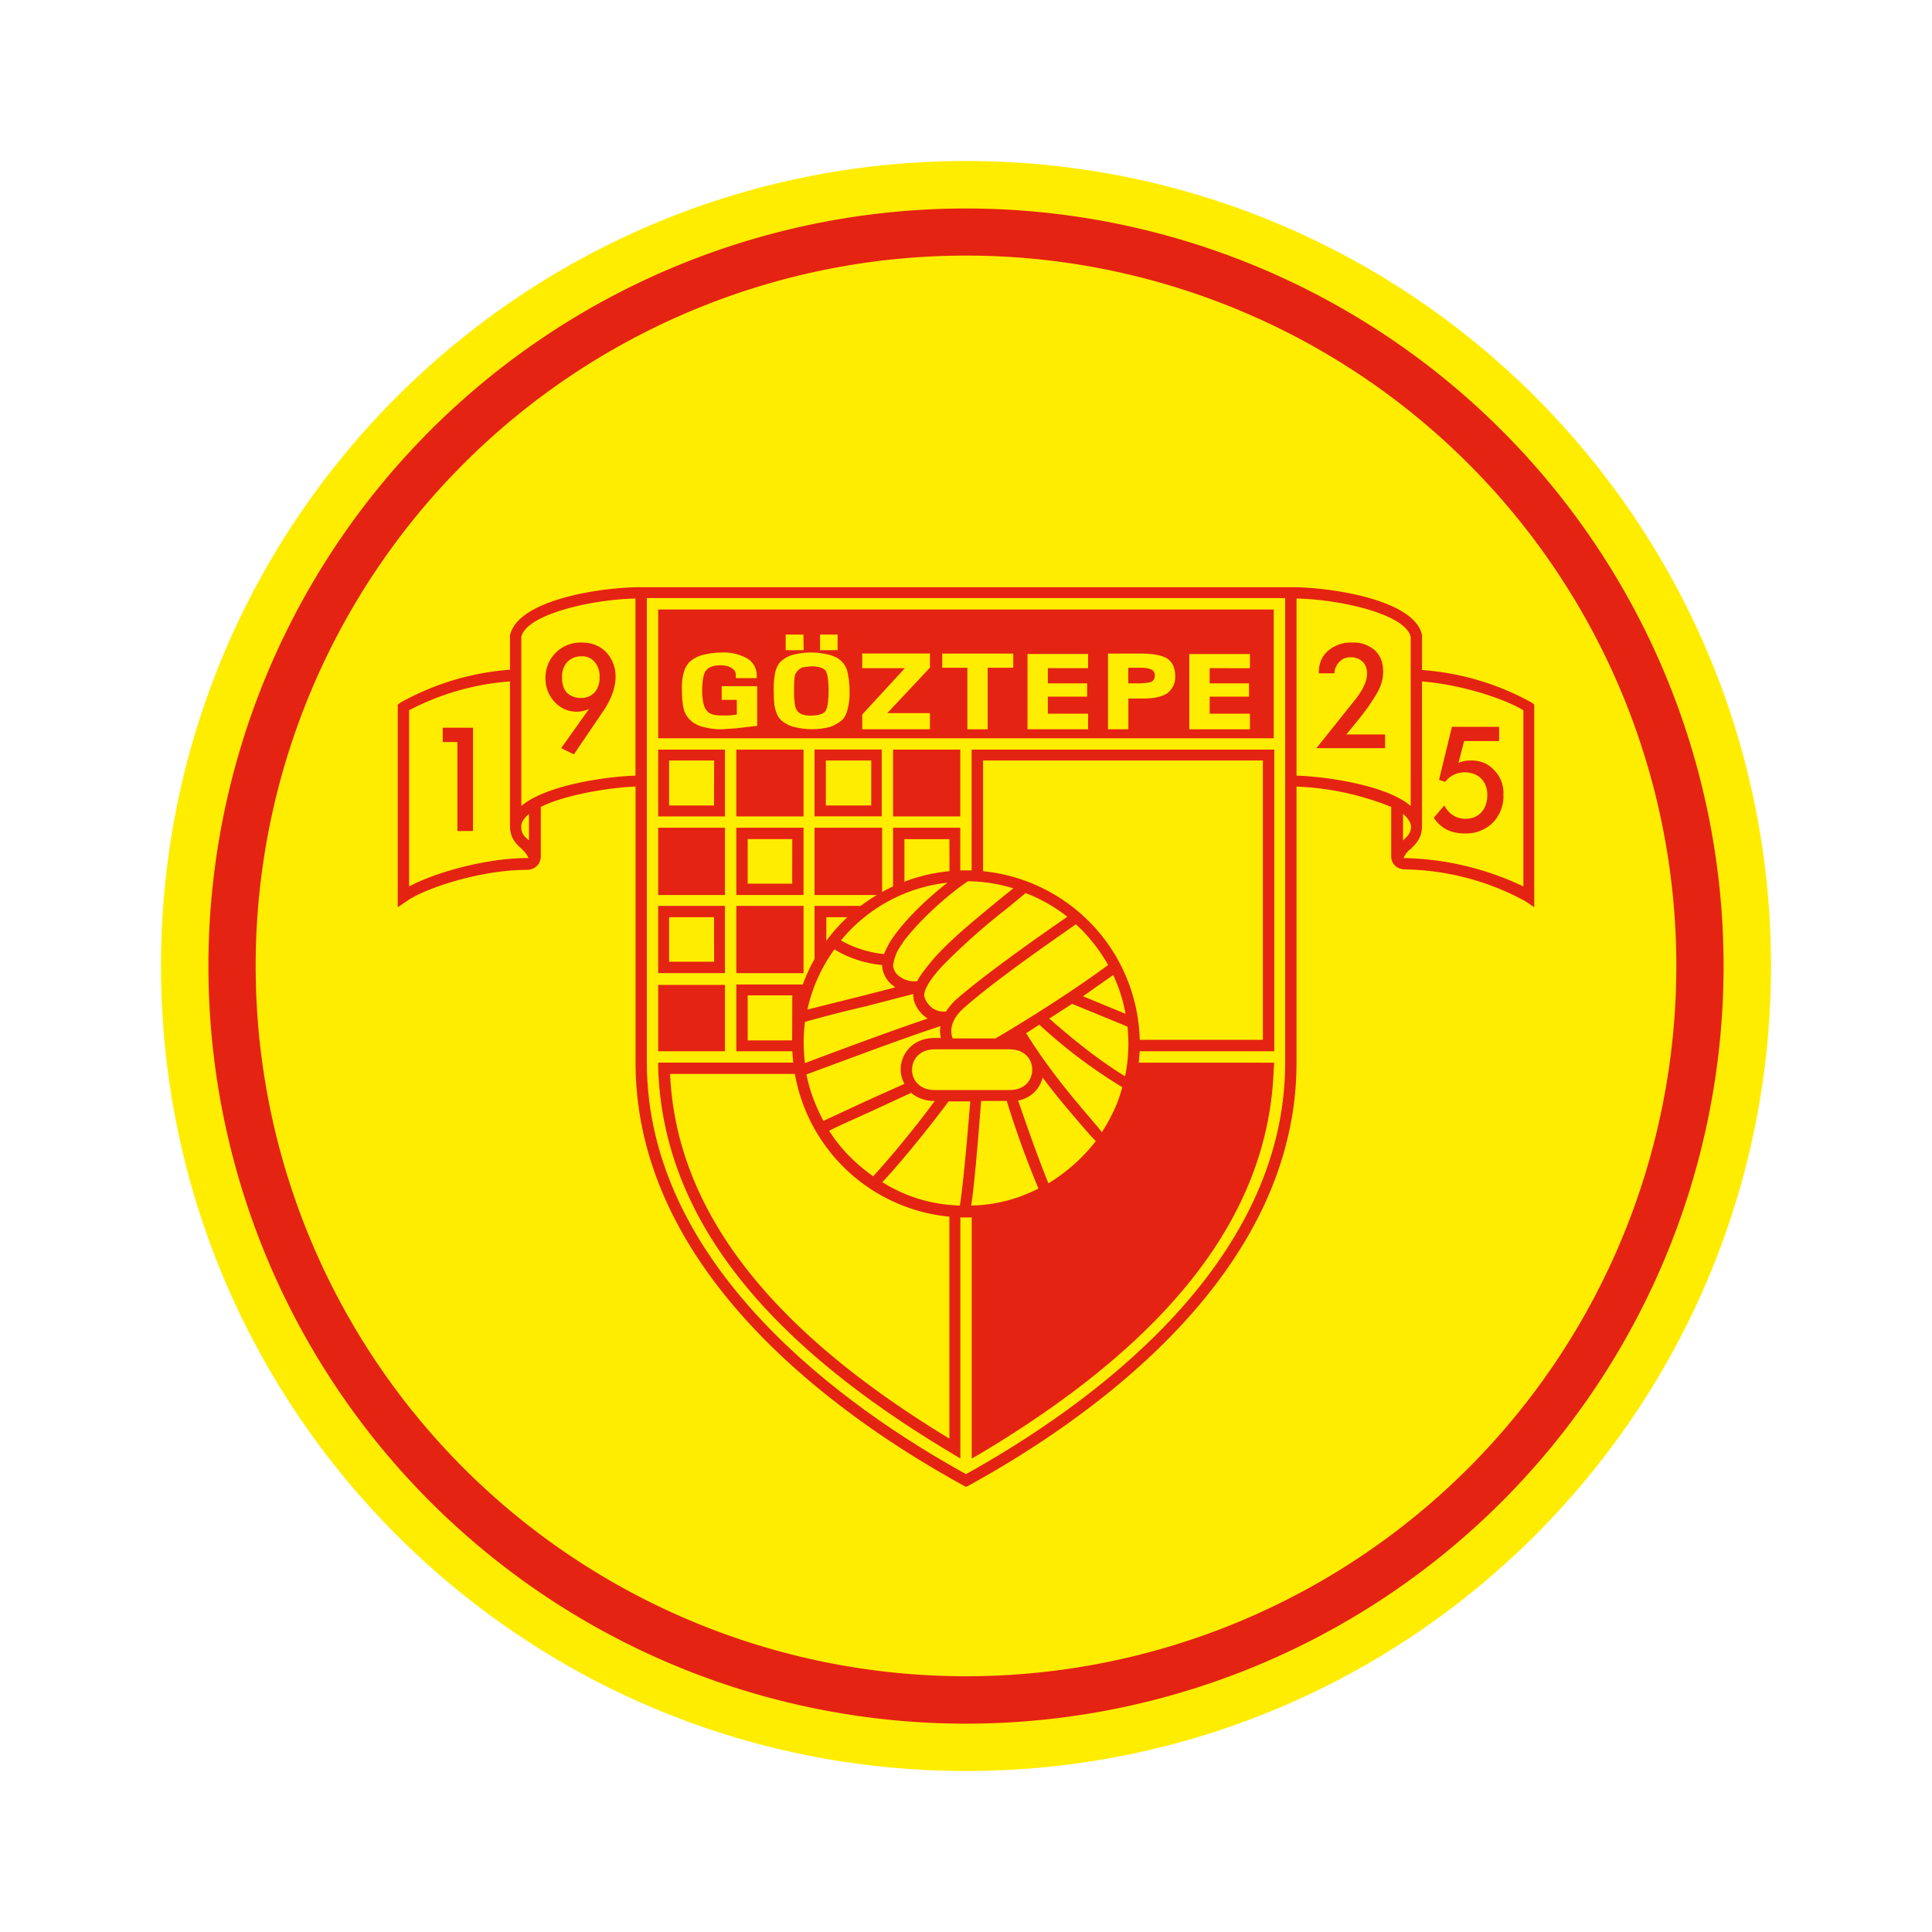 <svg xmlns="http://www.w3.org/2000/svg" width="24" height="24" fill="none" viewBox="0 0 24 24">
    <path fill="#FFED00" d="M12 22c5.523 0 10-4.477 10-10S17.523 2 12 2 2 6.477 2 12s4.477 10 10 10"/>
    <path fill="#E42313" fill-rule="evenodd" d="M12 20.823a8.824 8.824 0 1 0 0-17.648 8.824 8.824 0 0 0 0 17.648m0 .589A9.411 9.411 0 1 0 12 2.59a9.411 9.411 0 0 0 0 18.822" clip-rule="evenodd"/>
    <path fill="#E42313" fill-rule="evenodd" d="M17.665 8.323c.479.035.945.173 1.364.406l.03.024v2.518l-.112-.077a3.24 3.24 0 0 0-1.488-.394c-.1 0-.17-.059-.177-.153v-.623a3.5 3.5 0 0 0-1.176-.253V13.2c0 2.63-2.553 4.418-4.07 5.253L12 18.47l-.035-.018c-1.518-.835-4.07-2.624-4.07-5.253V9.77c-.36.018-.883.106-1.177.254v.623c-.006.094-.077.159-.177.159-.576 0-1.265.23-1.488.388l-.112.076V8.754l.03-.024a3.3 3.3 0 0 1 1.364-.411v-.424c.089-.43 1.06-.588 1.56-.6h8.21c.5.012 1.471.17 1.56.594zm-.141-.411c-.06-.277-.854-.465-1.418-.477v2.2c.37.012 1.117.118 1.418.377zm-12.442 3.1V8.823a3.2 3.2 0 0 1 1.253-.358v1.794c0 .153.077.223.141.282l.024.024a.3.3 0 0 1 .065.094h-.036c-.5.006-1.117.176-1.447.353m2.812-3.577v2.2c-.37.012-1.112.118-1.418.377v-2.1c.06-.277.86-.465 1.418-.477m9.77 1.03c.548.047 1.06.235 1.26.358v2.189a3.6 3.6 0 0 0-1.489-.353.3.3 0 0 1 .065-.094l.03-.024c.058-.059.135-.13.135-.282zm-11.1 1.97c-.058-.053-.093-.088-.088-.176 0-.036.024-.088.095-.147v.33-.007zm10.954-.212.011.036c0 .088-.04.123-.094.176l-.006.006v-.33a.3.3 0 0 1 .089.112" clip-rule="evenodd"/>
    <path fill="#FFED00" d="M15.965 13.2c0 2.535-2.471 4.282-3.965 5.112-1.494-.824-3.965-2.577-3.965-5.118V7.43h7.93z"/>
    <path fill="#E42313" d="M5.682 10.324V9.218H5.5V9.04h.376v1.282zm1.636-1.518a.365.365 0 0 1-.424-.082.42.42 0 0 1-.118-.295.435.435 0 0 1 .453-.447c.124 0 .224.042.3.118a.44.44 0 0 1 .118.312c0 .14-.07.306-.159.43l-.359.529-.158-.077zm.13-.394a.27.27 0 0 0-.06-.188.2.2 0 0 0-.164-.071.24.24 0 0 0-.177.07.27.27 0 0 0-.065.189q-.002.123.06.194a.26.26 0 0 0 .176.065c.07 0 .123-.024.17-.071a.28.28 0 0 0 .06-.188m9.758.712v.17h-.853l.465-.582c.058-.07.1-.136.123-.188q.038-.073.041-.153c0-.06-.017-.118-.058-.153a.2.2 0 0 0-.148-.053c-.058 0-.1.017-.14.059a.22.22 0 0 0-.06.14h-.194q-.001-.177.112-.276a.43.43 0 0 1 .3-.106.4.4 0 0 1 .282.094q.106.097.106.265a.5.5 0 0 1-.058.235c-.106.2-.26.377-.4.548zm.735.882c.059.106.147.165.265.165.165 0 .27-.118.27-.295 0-.176-.117-.282-.282-.282a.3.3 0 0 0-.241.118l-.077-.024.16-.659h.587v.177h-.435l-.07.27a.4.4 0 0 1 .158-.029q.177.001.283.118a.4.4 0 0 1 .117.306.47.47 0 0 1-.135.352.47.47 0 0 1-.347.13.5.5 0 0 1-.223-.047.44.44 0 0 1-.16-.147zm-5.87 3.194v4.918l.106-.06c2.4-1.434 3.588-3 3.646-4.787l.006-.07zm-3.895 0h3.754v4.918l-.107-.065c-2.4-1.43-3.588-2.994-3.647-4.782zm3.618 4.67v-4.529h-3.47c.076 1.677 1.217 3.165 3.47 4.53m-3.618-8.7v-1.6h7.647v1.6z"/>
    <path fill="#FFED00" d="M9.406 8.524h-.441v.17h.188v.182l-.088.012H8.97q-.144.002-.189-.059c-.023-.023-.058-.088-.058-.247 0-.17.029-.235.052-.258.03-.036.089-.06.177-.06.065 0 .118.018.147.042q.043.028.041.082v.036h.26v-.042a.24.24 0 0 0-.124-.206.6.6 0 0 0-.317-.07 1 1 0 0 0-.23.03.4.4 0 0 0-.158.082.3.3 0 0 0-.077.135.7.7 0 0 0-.023.212q.001.176.029.264a.3.3 0 0 0 .112.147.4.4 0 0 0 .147.06.8.8 0 0 0 .212.023l.176-.012.259-.03zm1.018-.336a.4.4 0 0 0-.147-.059.9.9 0 0 0-.43.006.35.35 0 0 0-.159.094.3.3 0 0 0-.059.13 1 1 0 0 0-.017.223c0 .118.006.206.03.26a.23.23 0 0 0 .1.134.4.4 0 0 0 .146.06.9.9 0 0 0 .424-.006.5.5 0 0 0 .159-.095.3.3 0 0 0 .059-.13.7.7 0 0 0 .023-.21 1 1 0 0 0-.03-.266.27.27 0 0 0-.1-.14m-.348.088c.089 0 .142.018.177.048.018.023.041.088.041.258 0 .165-.023.236-.047.26q-.046.045-.17.046a.3.3 0 0 1-.118-.017.15.15 0 0 1-.059-.047.2.2 0 0 1-.024-.071 1 1 0 0 1-.011-.17c0-.118.006-.177.011-.195a.15.15 0 0 1 .042-.064.15.15 0 0 1 .058-.036zm.336-.394h-.224v.194h.218v-.194zm-.43 0H9.76v.194h.223zm.73.236V8.3h.53l-.53.576v.183h.841v-.2h-.53l.53-.565v-.176h-.847zm.994 0v.176h.312v.765h.252v-.765h.318v-.176zm1.059 0v.94h.753v-.193h-.5v-.212h.488v-.165h-.488V8.3h.5v-.176h-.753zm1.73.058c-.06-.035-.166-.058-.324-.058h-.406v.94h.253v-.382h.194c.13 0 .223-.023.288-.064a.25.25 0 0 0 .1-.212c0-.1-.035-.182-.106-.224m-.471.118h.147c.088 0 .129.018.147.03.017.011.03.04.03.064q0 .053-.036.077c-.024.011-.041.017-.147.023h-.147V8.3zm1.505.006v-.176h-.753v.935h.753v-.194h-.5v-.212h.489v-.165h-.489V8.3z"/>
    <path fill="#E42313" fill-rule="evenodd" d="M12.07 9.312v3.747h3.76V9.312zm3.618.135h-3.476v3.47h3.476z" clip-rule="evenodd"/>
    <path fill="#E42313" d="M8.176 13.059h.83v-.824h-.83v.83zm.971-.97h.835v-.836h-.835zm-.141-.971h-.83v-.836h.83zm1.112-.836h.84v.836h-.84zm-.971-.14h.835v-.83h-.835zm1.947 0h.835v-.83h-.835zm-2.918 0h.83v-.83h-.83zm.694-.136h-.558v-.559h.559z"/>
    <path fill="#E42313" fill-rule="evenodd" d="M10.959 10.141h-.841v-.83h.835v.83zm-.7-.135v-.559h.564v.559zm1.67.276h-.835v.836h.835zm-.135.142h-.559v.553h.56zm-3.618 1.664h.83v-.835h-.83zm.694-.694h-.558v.553h.559z" clip-rule="evenodd"/>
    <path fill="#E42313" d="M9.982 11.118h-.835v-.836h.835zm-.14-.694h-.554v.553h.553z"/>
    <path fill="#E42313" fill-rule="evenodd" d="M9.982 12.23h-.835v.829h.835zm-.14.135h-.554v.559h.553zm.276-.277h.84v-.835h-.84zm.705-.694h-.558v.553h.558z" clip-rule="evenodd"/>
    <path fill="#E42313" d="M12 10.812a2.16 2.16 0 0 1 2.159 2.153 2.159 2.159 0 1 1-4.318 0 2.16 2.16 0 0 1 2.16-2.153"/>
    <path fill="#FFED00" d="M11.353 12.406c-.006-.018-.012-.035-.006-.059l-.588.153c-.259.059-.506.123-.759.194q-.033.256 0 .512c.47-.177 1.07-.4 1.524-.553a.4.4 0 0 1-.177-.247zm-.235-.141-.018-.018a.33.33 0 0 1-.141-.235v-.024a1.4 1.4 0 0 1-.594-.194 2 2 0 0 0-.335.747l.705-.176.389-.1zm.588-.265c-.218.235-.23.341-.224.377.018.07.1.205.271.188.03-.047.07-.1.123-.147.371-.324 1.018-.777 1.383-1.03a2 2 0 0 0-.518-.294l-.235.194a8 8 0 0 0-.794.706zm-.494-.282a.55.55 0 0 0-.118.282c.012.059.035.1.088.135a.3.3 0 0 0 .212.053c.041-.082.118-.176.212-.288.241-.265.53-.494.806-.723l.176-.142a2 2 0 0 0-.564-.088c-.295.2-.63.518-.812.765zm-.112-.083c.153-.217.412-.47.67-.67-.529.058-1 .323-1.323.717.147.088.353.153.535.17a1 1 0 0 1 .118-.217m1.935 1.018q.52.46.941.717c.042-.202.052-.411.03-.617l-.688-.283zm-.288.182c.294.47.588.812.894 1.17l.047.06c.112-.177.2-.353.253-.56a6.4 6.4 0 0 1-1.03-.776zm1.235-.241a2 2 0 0 0-.153-.482l-.376.264zm-.217-.606a2 2 0 0 0-.4-.506c-.353.247-1.024.712-1.394 1.042-.153.135-.177.276-.136.376h.53c.294-.17.923-.559 1.4-.912m-2.918 1.806c-.206.094-.423.188-.547.253.141.224.33.412.547.565.206-.224.524-.606.765-.936a.44.44 0 0 1-.294-.1zm.118.894c.282.177.606.277.959.288.047-.306.1-.94.129-1.294h-.27c-.248.336-.589.753-.824 1.006zm1.988-1.306a.38.38 0 0 1-.306.289c.076.217.235.682.377 1.029a2.2 2.2 0 0 0 .588-.524l-.077-.082c-.188-.218-.388-.447-.582-.706zm-.894 1.594c.306-.005.588-.082.841-.211a12 12 0 0 1-.394-1.089h-.318c-.03.377-.076.983-.123 1.3zm-.447-2.082h.076a.4.4 0 0 1-.006-.147c-.47.153-1.152.412-1.664.6.04.206.117.4.211.577l.56-.26.446-.2a.4.4 0 0 1-.047-.176c0-.194.147-.394.424-.394"/>
    <path fill="#FFED00" d="M11.33 13.288c0-.123.088-.253.282-.253h.93c.193 0 .281.13.281.253 0 .124-.088.253-.282.253h-.93c-.193 0-.282-.13-.282-.253"/>
</svg>
